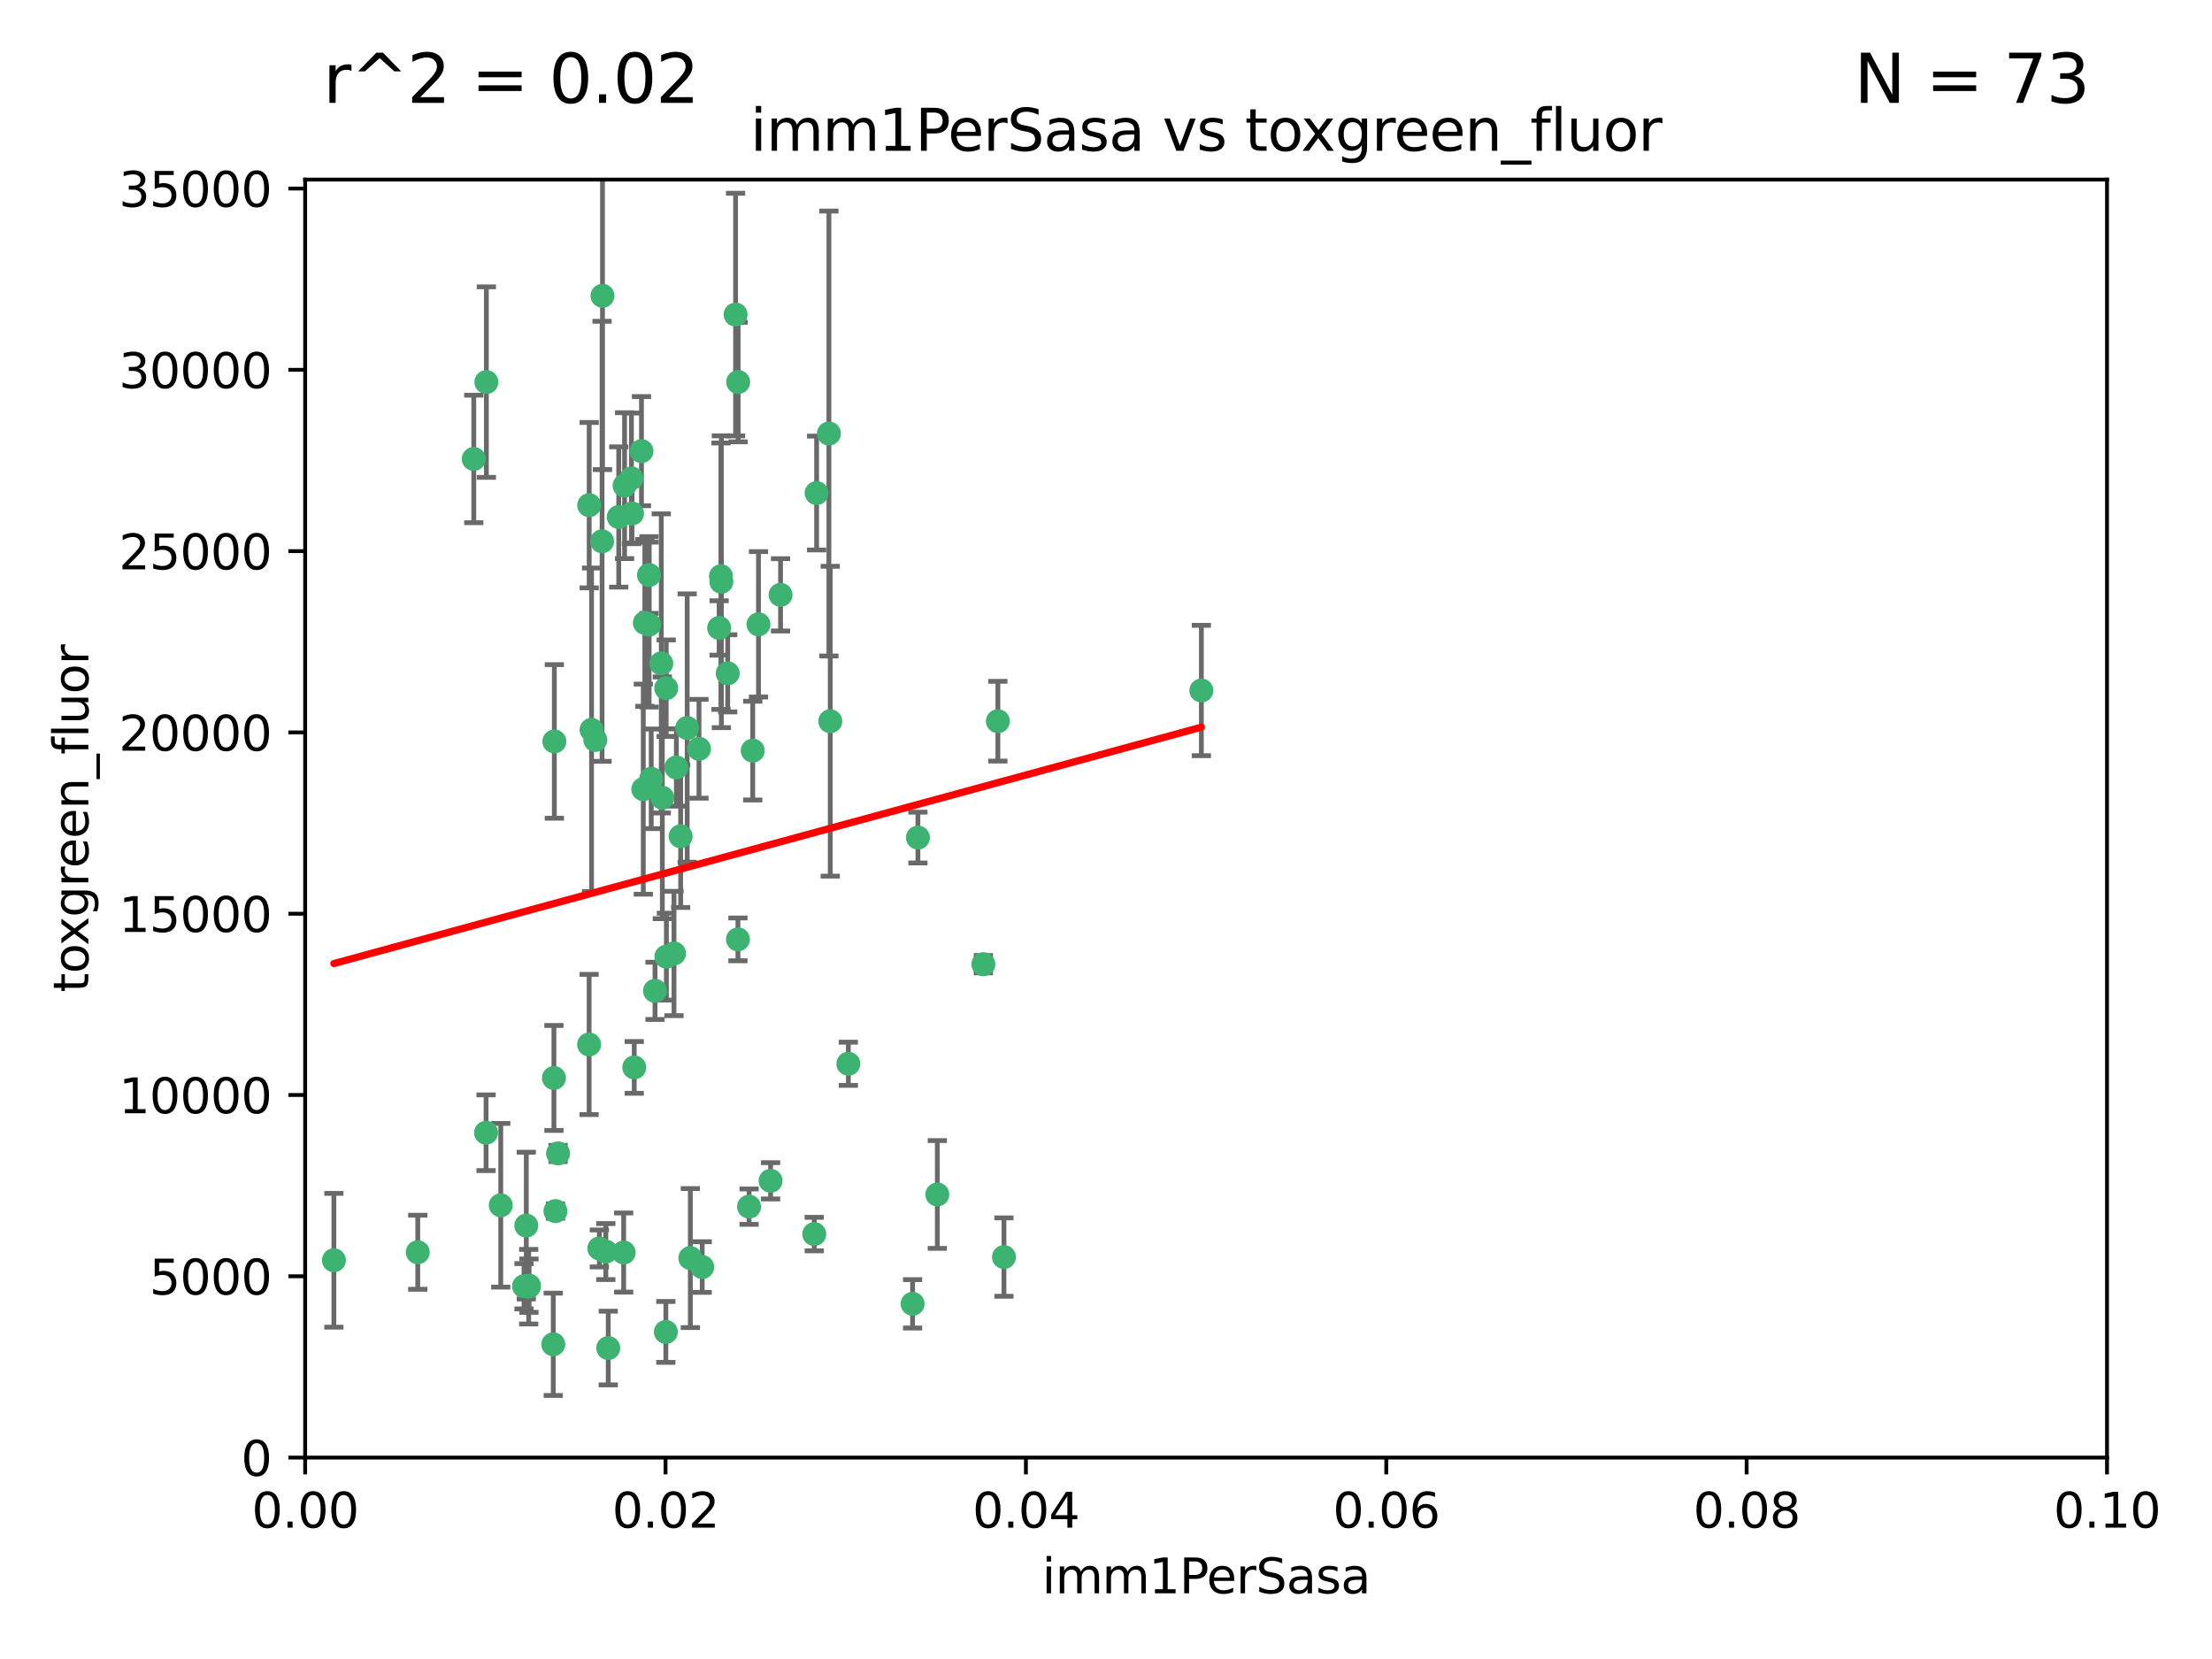<?xml version="1.0" encoding="utf-8" standalone="no"?>
<!DOCTYPE svg PUBLIC "-//W3C//DTD SVG 1.1//EN"
  "http://www.w3.org/Graphics/SVG/1.1/DTD/svg11.dtd">
<svg xmlns:xlink="http://www.w3.org/1999/xlink" width="460.8pt" height="345.6pt" viewBox="0 0 460.8 345.6" xmlns="http://www.w3.org/2000/svg" version="1.1">
 <defs>
  <style type="text/css">*{stroke-linejoin: round; stroke-linecap: butt}</style>
 </defs>
 <g id="figure_1">
  <g id="patch_1">
   <path d="M 0 345.6 
L 460.8 345.6 
L 460.8 0 
L 0 0 
z
" style="fill: #ffffff"/>
  </g>
  <g id="axes_1">
   <g id="patch_2">
    <path d="M 63.571 303.64 
L 438.93 303.64 
L 438.93 37.411 
L 63.571 37.411 
z
" style="fill: #ffffff"/>
   </g>
   <g id="PathCollection_1">
    <defs>
     <path id="m72602be938" d="M 0 1.118 
C 0.297 1.118 0.581 1 0.791 0.791 
C 1 0.581 1.118 0.297 1.118 0 
C 1.118 -0.297 1 -0.581 0.791 -0.791 
C 0.581 -1 0.297 -1.118 0 -1.118 
C -0.297 -1.118 -0.581 -1 -0.791 -0.791 
C -1 -0.581 -1.118 -0.297 -1.118 0 
C -1.118 0.297 -1 0.581 -0.791 0.791 
C -0.581 1 -0.297 1.118 0 1.118 
z
" style="stroke: #3cb371"/>
    </defs>
    <g clip-path="url(#p8ba4a89989)">
     <use xlink:href="#m72602be938" x="101.319" y="79.593" style="fill: #3cb371; stroke: #3cb371"/>
     <use xlink:href="#m72602be938" x="98.695" y="95.609" style="fill: #3cb371; stroke: #3cb371"/>
     <use xlink:href="#m72602be938" x="125.509" y="61.614" style="fill: #3cb371; stroke: #3cb371"/>
     <use xlink:href="#m72602be938" x="130.11" y="101.166" style="fill: #3cb371; stroke: #3cb371"/>
     <use xlink:href="#m72602be938" x="125.424" y="112.761" style="fill: #3cb371; stroke: #3cb371"/>
     <use xlink:href="#m72602be938" x="135.226" y="130.114" style="fill: #3cb371; stroke: #3cb371"/>
     <use xlink:href="#m72602be938" x="124.016" y="154.151" style="fill: #3cb371; stroke: #3cb371"/>
     <use xlink:href="#m72602be938" x="137.975" y="166.197" style="fill: #3cb371; stroke: #3cb371"/>
     <use xlink:href="#m72602be938" x="128.894" y="107.698" style="fill: #3cb371; stroke: #3cb371"/>
     <use xlink:href="#m72602be938" x="137.755" y="138.203" style="fill: #3cb371; stroke: #3cb371"/>
     <use xlink:href="#m72602be938" x="131.665" y="106.972" style="fill: #3cb371; stroke: #3cb371"/>
     <use xlink:href="#m72602be938" x="135.196" y="119.786" style="fill: #3cb371; stroke: #3cb371"/>
     <use xlink:href="#m72602be938" x="153.236" y="65.53" style="fill: #3cb371; stroke: #3cb371"/>
     <use xlink:href="#m72602be938" x="131.536" y="99.654" style="fill: #3cb371; stroke: #3cb371"/>
     <use xlink:href="#m72602be938" x="145.613" y="155.987" style="fill: #3cb371; stroke: #3cb371"/>
     <use xlink:href="#m72602be938" x="158.007" y="130.059" style="fill: #3cb371; stroke: #3cb371"/>
     <use xlink:href="#m72602be938" x="143.155" y="151.66" style="fill: #3cb371; stroke: #3cb371"/>
     <use xlink:href="#m72602be938" x="153.769" y="79.585" style="fill: #3cb371; stroke: #3cb371"/>
     <use xlink:href="#m72602be938" x="149.81" y="130.815" style="fill: #3cb371; stroke: #3cb371"/>
     <use xlink:href="#m72602be938" x="136.451" y="206.41" style="fill: #3cb371; stroke: #3cb371"/>
     <use xlink:href="#m72602be938" x="140.407" y="198.628" style="fill: #3cb371; stroke: #3cb371"/>
     <use xlink:href="#m72602be938" x="150.191" y="120.034" style="fill: #3cb371; stroke: #3cb371"/>
     <use xlink:href="#m72602be938" x="151.594" y="140.267" style="fill: #3cb371; stroke: #3cb371"/>
     <use xlink:href="#m72602be938" x="133.632" y="93.983" style="fill: #3cb371; stroke: #3cb371"/>
     <use xlink:href="#m72602be938" x="170.113" y="102.712" style="fill: #3cb371; stroke: #3cb371"/>
     <use xlink:href="#m72602be938" x="150.274" y="121.191" style="fill: #3cb371; stroke: #3cb371"/>
     <use xlink:href="#m72602be938" x="207.877" y="150.242" style="fill: #3cb371; stroke: #3cb371"/>
     <use xlink:href="#m72602be938" x="172.678" y="90.309" style="fill: #3cb371; stroke: #3cb371"/>
     <use xlink:href="#m72602be938" x="172.958" y="150.246" style="fill: #3cb371; stroke: #3cb371"/>
     <use xlink:href="#m72602be938" x="204.855" y="200.861" style="fill: #3cb371; stroke: #3cb371"/>
     <use xlink:href="#m72602be938" x="115.709" y="252.297" style="fill: #3cb371; stroke: #3cb371"/>
     <use xlink:href="#m72602be938" x="160.527" y="245.982" style="fill: #3cb371; stroke: #3cb371"/>
     <use xlink:href="#m72602be938" x="123.231" y="152.035" style="fill: #3cb371; stroke: #3cb371"/>
     <use xlink:href="#m72602be938" x="250.266" y="143.844" style="fill: #3cb371; stroke: #3cb371"/>
     <use xlink:href="#m72602be938" x="195.26" y="248.832" style="fill: #3cb371; stroke: #3cb371"/>
     <use xlink:href="#m72602be938" x="156.807" y="156.366" style="fill: #3cb371; stroke: #3cb371"/>
     <use xlink:href="#m72602be938" x="115.254" y="280.043" style="fill: #3cb371; stroke: #3cb371"/>
     <use xlink:href="#m72602be938" x="209.142" y="261.87" style="fill: #3cb371; stroke: #3cb371"/>
     <use xlink:href="#m72602be938" x="140.899" y="159.878" style="fill: #3cb371; stroke: #3cb371"/>
     <use xlink:href="#m72602be938" x="153.727" y="195.688" style="fill: #3cb371; stroke: #3cb371"/>
     <use xlink:href="#m72602be938" x="115.394" y="224.561" style="fill: #3cb371; stroke: #3cb371"/>
     <use xlink:href="#m72602be938" x="141.792" y="174.211" style="fill: #3cb371; stroke: #3cb371"/>
     <use xlink:href="#m72602be938" x="101.256" y="235.968" style="fill: #3cb371; stroke: #3cb371"/>
     <use xlink:href="#m72602be938" x="69.554" y="262.536" style="fill: #3cb371; stroke: #3cb371"/>
     <use xlink:href="#m72602be938" x="191.219" y="174.48" style="fill: #3cb371; stroke: #3cb371"/>
     <use xlink:href="#m72602be938" x="109.163" y="267.952" style="fill: #3cb371; stroke: #3cb371"/>
     <use xlink:href="#m72602be938" x="115.48" y="154.457" style="fill: #3cb371; stroke: #3cb371"/>
     <use xlink:href="#m72602be938" x="122.738" y="105.234" style="fill: #3cb371; stroke: #3cb371"/>
     <use xlink:href="#m72602be938" x="134.334" y="129.752" style="fill: #3cb371; stroke: #3cb371"/>
     <use xlink:href="#m72602be938" x="109.635" y="255.309" style="fill: #3cb371; stroke: #3cb371"/>
     <use xlink:href="#m72602be938" x="122.722" y="217.585" style="fill: #3cb371; stroke: #3cb371"/>
     <use xlink:href="#m72602be938" x="134.01" y="164.396" style="fill: #3cb371; stroke: #3cb371"/>
     <use xlink:href="#m72602be938" x="124.855" y="260.077" style="fill: #3cb371; stroke: #3cb371"/>
     <use xlink:href="#m72602be938" x="129.921" y="260.923" style="fill: #3cb371; stroke: #3cb371"/>
     <use xlink:href="#m72602be938" x="87.028" y="260.866" style="fill: #3cb371; stroke: #3cb371"/>
     <use xlink:href="#m72602be938" x="126.203" y="260.724" style="fill: #3cb371; stroke: #3cb371"/>
     <use xlink:href="#m72602be938" x="138.782" y="143.358" style="fill: #3cb371; stroke: #3cb371"/>
     <use xlink:href="#m72602be938" x="138.822" y="199.288" style="fill: #3cb371; stroke: #3cb371"/>
     <use xlink:href="#m72602be938" x="110.139" y="268.043" style="fill: #3cb371; stroke: #3cb371"/>
     <use xlink:href="#m72602be938" x="138.709" y="277.466" style="fill: #3cb371; stroke: #3cb371"/>
     <use xlink:href="#m72602be938" x="135.66" y="162.243" style="fill: #3cb371; stroke: #3cb371"/>
     <use xlink:href="#m72602be938" x="104.316" y="251.081" style="fill: #3cb371; stroke: #3cb371"/>
     <use xlink:href="#m72602be938" x="132.127" y="222.359" style="fill: #3cb371; stroke: #3cb371"/>
     <use xlink:href="#m72602be938" x="126.707" y="280.823" style="fill: #3cb371; stroke: #3cb371"/>
     <use xlink:href="#m72602be938" x="162.604" y="123.914" style="fill: #3cb371; stroke: #3cb371"/>
     <use xlink:href="#m72602be938" x="116.256" y="240.276" style="fill: #3cb371; stroke: #3cb371"/>
     <use xlink:href="#m72602be938" x="156.045" y="251.369" style="fill: #3cb371; stroke: #3cb371"/>
     <use xlink:href="#m72602be938" x="110.194" y="267.827" style="fill: #3cb371; stroke: #3cb371"/>
     <use xlink:href="#m72602be938" x="176.726" y="221.601" style="fill: #3cb371; stroke: #3cb371"/>
     <use xlink:href="#m72602be938" x="146.283" y="263.947" style="fill: #3cb371; stroke: #3cb371"/>
     <use xlink:href="#m72602be938" x="190.11" y="271.612" style="fill: #3cb371; stroke: #3cb371"/>
     <use xlink:href="#m72602be938" x="143.811" y="262.077" style="fill: #3cb371; stroke: #3cb371"/>
     <use xlink:href="#m72602be938" x="169.626" y="257.081" style="fill: #3cb371; stroke: #3cb371"/>
    </g>
   </g>
   <g id="matplotlib.axis_1">
    <g id="xtick_1">
     <g id="line2d_1">
      <defs>
       <path id="mda49a18891" d="M 0 0 
L 0 3.5 
" style="stroke: #000000; stroke-width: 0.8"/>
      </defs>
      <g>
       <use xlink:href="#mda49a18891" x="63.571" y="303.64" style="stroke: #000000; stroke-width: 0.8"/>
      </g>
     </g>
     <g id="text_1">
      <!-- 0.00 -->
      <g transform="translate(52.438 318.238)scale(0.1 -0.1)">
       <defs>
        <path id="DejaVuSans-30" d="M 2034 4250 
Q 1547 4250 1301 3770 
Q 1056 3291 1056 2328 
Q 1056 1369 1301 889 
Q 1547 409 2034 409 
Q 2525 409 2770 889 
Q 3016 1369 3016 2328 
Q 3016 3291 2770 3770 
Q 2525 4250 2034 4250 
z
M 2034 4750 
Q 2819 4750 3233 4129 
Q 3647 3509 3647 2328 
Q 3647 1150 3233 529 
Q 2819 -91 2034 -91 
Q 1250 -91 836 529 
Q 422 1150 422 2328 
Q 422 3509 836 4129 
Q 1250 4750 2034 4750 
z
" transform="scale(0.016)"/>
        <path id="DejaVuSans-2e" d="M 684 794 
L 1344 794 
L 1344 0 
L 684 0 
L 684 794 
z
" transform="scale(0.016)"/>
       </defs>
       <use xlink:href="#DejaVuSans-30"/>
       <use xlink:href="#DejaVuSans-2e" x="63.623"/>
       <use xlink:href="#DejaVuSans-30" x="95.41"/>
       <use xlink:href="#DejaVuSans-30" x="159.033"/>
      </g>
     </g>
    </g>
    <g id="xtick_2">
     <g id="line2d_2">
      <g>
       <use xlink:href="#mda49a18891" x="138.643" y="303.64" style="stroke: #000000; stroke-width: 0.8"/>
      </g>
     </g>
     <g id="text_2">
      <!-- 0.02 -->
      <g transform="translate(127.51 318.238)scale(0.1 -0.1)">
       <defs>
        <path id="DejaVuSans-32" d="M 1228 531 
L 3431 531 
L 3431 0 
L 469 0 
L 469 531 
Q 828 903 1448 1529 
Q 2069 2156 2228 2338 
Q 2531 2678 2651 2914 
Q 2772 3150 2772 3378 
Q 2772 3750 2511 3984 
Q 2250 4219 1831 4219 
Q 1534 4219 1204 4116 
Q 875 4013 500 3803 
L 500 4441 
Q 881 4594 1212 4672 
Q 1544 4750 1819 4750 
Q 2544 4750 2975 4387 
Q 3406 4025 3406 3419 
Q 3406 3131 3298 2873 
Q 3191 2616 2906 2266 
Q 2828 2175 2409 1742 
Q 1991 1309 1228 531 
z
" transform="scale(0.016)"/>
       </defs>
       <use xlink:href="#DejaVuSans-30"/>
       <use xlink:href="#DejaVuSans-2e" x="63.623"/>
       <use xlink:href="#DejaVuSans-30" x="95.41"/>
       <use xlink:href="#DejaVuSans-32" x="159.033"/>
      </g>
     </g>
    </g>
    <g id="xtick_3">
     <g id="line2d_3">
      <g>
       <use xlink:href="#mda49a18891" x="213.715" y="303.64" style="stroke: #000000; stroke-width: 0.8"/>
      </g>
     </g>
     <g id="text_3">
      <!-- 0.04 -->
      <g transform="translate(202.582 318.238)scale(0.1 -0.1)">
       <defs>
        <path id="DejaVuSans-34" d="M 2419 4116 
L 825 1625 
L 2419 1625 
L 2419 4116 
z
M 2253 4666 
L 3047 4666 
L 3047 1625 
L 3713 1625 
L 3713 1100 
L 3047 1100 
L 3047 0 
L 2419 0 
L 2419 1100 
L 313 1100 
L 313 1709 
L 2253 4666 
z
" transform="scale(0.016)"/>
       </defs>
       <use xlink:href="#DejaVuSans-30"/>
       <use xlink:href="#DejaVuSans-2e" x="63.623"/>
       <use xlink:href="#DejaVuSans-30" x="95.41"/>
       <use xlink:href="#DejaVuSans-34" x="159.033"/>
      </g>
     </g>
    </g>
    <g id="xtick_4">
     <g id="line2d_4">
      <g>
       <use xlink:href="#mda49a18891" x="288.786" y="303.64" style="stroke: #000000; stroke-width: 0.8"/>
      </g>
     </g>
     <g id="text_4">
      <!-- 0.06 -->
      <g transform="translate(277.654 318.238)scale(0.1 -0.1)">
       <defs>
        <path id="DejaVuSans-36" d="M 2113 2584 
Q 1688 2584 1439 2293 
Q 1191 2003 1191 1497 
Q 1191 994 1439 701 
Q 1688 409 2113 409 
Q 2538 409 2786 701 
Q 3034 994 3034 1497 
Q 3034 2003 2786 2293 
Q 2538 2584 2113 2584 
z
M 3366 4563 
L 3366 3988 
Q 3128 4100 2886 4159 
Q 2644 4219 2406 4219 
Q 1781 4219 1451 3797 
Q 1122 3375 1075 2522 
Q 1259 2794 1537 2939 
Q 1816 3084 2150 3084 
Q 2853 3084 3261 2657 
Q 3669 2231 3669 1497 
Q 3669 778 3244 343 
Q 2819 -91 2113 -91 
Q 1303 -91 875 529 
Q 447 1150 447 2328 
Q 447 3434 972 4092 
Q 1497 4750 2381 4750 
Q 2619 4750 2861 4703 
Q 3103 4656 3366 4563 
z
" transform="scale(0.016)"/>
       </defs>
       <use xlink:href="#DejaVuSans-30"/>
       <use xlink:href="#DejaVuSans-2e" x="63.623"/>
       <use xlink:href="#DejaVuSans-30" x="95.41"/>
       <use xlink:href="#DejaVuSans-36" x="159.033"/>
      </g>
     </g>
    </g>
    <g id="xtick_5">
     <g id="line2d_5">
      <g>
       <use xlink:href="#mda49a18891" x="363.858" y="303.64" style="stroke: #000000; stroke-width: 0.8"/>
      </g>
     </g>
     <g id="text_5">
      <!-- 0.08 -->
      <g transform="translate(352.725 318.238)scale(0.1 -0.1)">
       <defs>
        <path id="DejaVuSans-38" d="M 2034 2216 
Q 1584 2216 1326 1975 
Q 1069 1734 1069 1313 
Q 1069 891 1326 650 
Q 1584 409 2034 409 
Q 2484 409 2743 651 
Q 3003 894 3003 1313 
Q 3003 1734 2745 1975 
Q 2488 2216 2034 2216 
z
M 1403 2484 
Q 997 2584 770 2862 
Q 544 3141 544 3541 
Q 544 4100 942 4425 
Q 1341 4750 2034 4750 
Q 2731 4750 3128 4425 
Q 3525 4100 3525 3541 
Q 3525 3141 3298 2862 
Q 3072 2584 2669 2484 
Q 3125 2378 3379 2068 
Q 3634 1759 3634 1313 
Q 3634 634 3220 271 
Q 2806 -91 2034 -91 
Q 1263 -91 848 271 
Q 434 634 434 1313 
Q 434 1759 690 2068 
Q 947 2378 1403 2484 
z
M 1172 3481 
Q 1172 3119 1398 2916 
Q 1625 2713 2034 2713 
Q 2441 2713 2670 2916 
Q 2900 3119 2900 3481 
Q 2900 3844 2670 4047 
Q 2441 4250 2034 4250 
Q 1625 4250 1398 4047 
Q 1172 3844 1172 3481 
z
" transform="scale(0.016)"/>
       </defs>
       <use xlink:href="#DejaVuSans-30"/>
       <use xlink:href="#DejaVuSans-2e" x="63.623"/>
       <use xlink:href="#DejaVuSans-30" x="95.41"/>
       <use xlink:href="#DejaVuSans-38" x="159.033"/>
      </g>
     </g>
    </g>
    <g id="xtick_6">
     <g id="line2d_6">
      <g>
       <use xlink:href="#mda49a18891" x="438.93" y="303.64" style="stroke: #000000; stroke-width: 0.8"/>
      </g>
     </g>
     <g id="text_6">
      <!-- 0.10 -->
      <g transform="translate(427.797 318.238)scale(0.1 -0.1)">
       <defs>
        <path id="DejaVuSans-31" d="M 794 531 
L 1825 531 
L 1825 4091 
L 703 3866 
L 703 4441 
L 1819 4666 
L 2450 4666 
L 2450 531 
L 3481 531 
L 3481 0 
L 794 0 
L 794 531 
z
" transform="scale(0.016)"/>
       </defs>
       <use xlink:href="#DejaVuSans-30"/>
       <use xlink:href="#DejaVuSans-2e" x="63.623"/>
       <use xlink:href="#DejaVuSans-31" x="95.41"/>
       <use xlink:href="#DejaVuSans-30" x="159.033"/>
      </g>
     </g>
    </g>
    <g id="text_7">
     <!-- imm1PerSasa -->
     <g transform="translate(217.067 331.917)scale(0.1 -0.1)">
      <defs>
       <path id="DejaVuSans-69" d="M 603 3500 
L 1178 3500 
L 1178 0 
L 603 0 
L 603 3500 
z
M 603 4863 
L 1178 4863 
L 1178 4134 
L 603 4134 
L 603 4863 
z
" transform="scale(0.016)"/>
       <path id="DejaVuSans-6d" d="M 3328 2828 
Q 3544 3216 3844 3400 
Q 4144 3584 4550 3584 
Q 5097 3584 5394 3201 
Q 5691 2819 5691 2113 
L 5691 0 
L 5113 0 
L 5113 2094 
Q 5113 2597 4934 2840 
Q 4756 3084 4391 3084 
Q 3944 3084 3684 2787 
Q 3425 2491 3425 1978 
L 3425 0 
L 2847 0 
L 2847 2094 
Q 2847 2600 2669 2842 
Q 2491 3084 2119 3084 
Q 1678 3084 1418 2786 
Q 1159 2488 1159 1978 
L 1159 0 
L 581 0 
L 581 3500 
L 1159 3500 
L 1159 2956 
Q 1356 3278 1631 3431 
Q 1906 3584 2284 3584 
Q 2666 3584 2933 3390 
Q 3200 3197 3328 2828 
z
" transform="scale(0.016)"/>
       <path id="DejaVuSans-50" d="M 1259 4147 
L 1259 2394 
L 2053 2394 
Q 2494 2394 2734 2622 
Q 2975 2850 2975 3272 
Q 2975 3691 2734 3919 
Q 2494 4147 2053 4147 
L 1259 4147 
z
M 628 4666 
L 2053 4666 
Q 2838 4666 3239 4311 
Q 3641 3956 3641 3272 
Q 3641 2581 3239 2228 
Q 2838 1875 2053 1875 
L 1259 1875 
L 1259 0 
L 628 0 
L 628 4666 
z
" transform="scale(0.016)"/>
       <path id="DejaVuSans-65" d="M 3597 1894 
L 3597 1613 
L 953 1613 
Q 991 1019 1311 708 
Q 1631 397 2203 397 
Q 2534 397 2845 478 
Q 3156 559 3463 722 
L 3463 178 
Q 3153 47 2828 -22 
Q 2503 -91 2169 -91 
Q 1331 -91 842 396 
Q 353 884 353 1716 
Q 353 2575 817 3079 
Q 1281 3584 2069 3584 
Q 2775 3584 3186 3129 
Q 3597 2675 3597 1894 
z
M 3022 2063 
Q 3016 2534 2758 2815 
Q 2500 3097 2075 3097 
Q 1594 3097 1305 2825 
Q 1016 2553 972 2059 
L 3022 2063 
z
" transform="scale(0.016)"/>
       <path id="DejaVuSans-72" d="M 2631 2963 
Q 2534 3019 2420 3045 
Q 2306 3072 2169 3072 
Q 1681 3072 1420 2755 
Q 1159 2438 1159 1844 
L 1159 0 
L 581 0 
L 581 3500 
L 1159 3500 
L 1159 2956 
Q 1341 3275 1631 3429 
Q 1922 3584 2338 3584 
Q 2397 3584 2469 3576 
Q 2541 3569 2628 3553 
L 2631 2963 
z
" transform="scale(0.016)"/>
       <path id="DejaVuSans-53" d="M 3425 4513 
L 3425 3897 
Q 3066 4069 2747 4153 
Q 2428 4238 2131 4238 
Q 1616 4238 1336 4038 
Q 1056 3838 1056 3469 
Q 1056 3159 1242 3001 
Q 1428 2844 1947 2747 
L 2328 2669 
Q 3034 2534 3370 2195 
Q 3706 1856 3706 1288 
Q 3706 609 3251 259 
Q 2797 -91 1919 -91 
Q 1588 -91 1214 -16 
Q 841 59 441 206 
L 441 856 
Q 825 641 1194 531 
Q 1563 422 1919 422 
Q 2459 422 2753 634 
Q 3047 847 3047 1241 
Q 3047 1584 2836 1778 
Q 2625 1972 2144 2069 
L 1759 2144 
Q 1053 2284 737 2584 
Q 422 2884 422 3419 
Q 422 4038 858 4394 
Q 1294 4750 2059 4750 
Q 2388 4750 2728 4690 
Q 3069 4631 3425 4513 
z
" transform="scale(0.016)"/>
       <path id="DejaVuSans-61" d="M 2194 1759 
Q 1497 1759 1228 1600 
Q 959 1441 959 1056 
Q 959 750 1161 570 
Q 1363 391 1709 391 
Q 2188 391 2477 730 
Q 2766 1069 2766 1631 
L 2766 1759 
L 2194 1759 
z
M 3341 1997 
L 3341 0 
L 2766 0 
L 2766 531 
Q 2569 213 2275 61 
Q 1981 -91 1556 -91 
Q 1019 -91 701 211 
Q 384 513 384 1019 
Q 384 1609 779 1909 
Q 1175 2209 1959 2209 
L 2766 2209 
L 2766 2266 
Q 2766 2663 2505 2880 
Q 2244 3097 1772 3097 
Q 1472 3097 1187 3025 
Q 903 2953 641 2809 
L 641 3341 
Q 956 3463 1253 3523 
Q 1550 3584 1831 3584 
Q 2591 3584 2966 3190 
Q 3341 2797 3341 1997 
z
" transform="scale(0.016)"/>
       <path id="DejaVuSans-73" d="M 2834 3397 
L 2834 2853 
Q 2591 2978 2328 3040 
Q 2066 3103 1784 3103 
Q 1356 3103 1142 2972 
Q 928 2841 928 2578 
Q 928 2378 1081 2264 
Q 1234 2150 1697 2047 
L 1894 2003 
Q 2506 1872 2764 1633 
Q 3022 1394 3022 966 
Q 3022 478 2636 193 
Q 2250 -91 1575 -91 
Q 1294 -91 989 -36 
Q 684 19 347 128 
L 347 722 
Q 666 556 975 473 
Q 1284 391 1588 391 
Q 1994 391 2212 530 
Q 2431 669 2431 922 
Q 2431 1156 2273 1281 
Q 2116 1406 1581 1522 
L 1381 1569 
Q 847 1681 609 1914 
Q 372 2147 372 2553 
Q 372 3047 722 3315 
Q 1072 3584 1716 3584 
Q 2034 3584 2315 3537 
Q 2597 3491 2834 3397 
z
" transform="scale(0.016)"/>
      </defs>
      <use xlink:href="#DejaVuSans-69"/>
      <use xlink:href="#DejaVuSans-6d" x="27.783"/>
      <use xlink:href="#DejaVuSans-6d" x="125.195"/>
      <use xlink:href="#DejaVuSans-31" x="222.607"/>
      <use xlink:href="#DejaVuSans-50" x="286.23"/>
      <use xlink:href="#DejaVuSans-65" x="342.908"/>
      <use xlink:href="#DejaVuSans-72" x="404.432"/>
      <use xlink:href="#DejaVuSans-53" x="445.545"/>
      <use xlink:href="#DejaVuSans-61" x="509.021"/>
      <use xlink:href="#DejaVuSans-73" x="570.301"/>
      <use xlink:href="#DejaVuSans-61" x="622.4"/>
     </g>
    </g>
   </g>
   <g id="matplotlib.axis_2">
    <g id="ytick_1">
     <g id="line2d_7">
      <defs>
       <path id="m8abcaadefb" d="M 0 0 
L -3.5 0 
" style="stroke: #000000; stroke-width: 0.8"/>
      </defs>
      <g>
       <use xlink:href="#m8abcaadefb" x="63.571" y="303.64" style="stroke: #000000; stroke-width: 0.8"/>
      </g>
     </g>
     <g id="text_8">
      <!-- 0 -->
      <g transform="translate(50.209 307.439)scale(0.1 -0.1)">
       <use xlink:href="#DejaVuSans-30"/>
      </g>
     </g>
    </g>
    <g id="ytick_2">
     <g id="line2d_8">
      <g>
       <use xlink:href="#m8abcaadefb" x="63.571" y="265.874" style="stroke: #000000; stroke-width: 0.8"/>
      </g>
     </g>
     <g id="text_9">
      <!-- 5000 -->
      <g transform="translate(31.121 269.673)scale(0.1 -0.1)">
       <defs>
        <path id="DejaVuSans-35" d="M 691 4666 
L 3169 4666 
L 3169 4134 
L 1269 4134 
L 1269 2991 
Q 1406 3038 1543 3061 
Q 1681 3084 1819 3084 
Q 2600 3084 3056 2656 
Q 3513 2228 3513 1497 
Q 3513 744 3044 326 
Q 2575 -91 1722 -91 
Q 1428 -91 1123 -41 
Q 819 9 494 109 
L 494 744 
Q 775 591 1075 516 
Q 1375 441 1709 441 
Q 2250 441 2565 725 
Q 2881 1009 2881 1497 
Q 2881 1984 2565 2268 
Q 2250 2553 1709 2553 
Q 1456 2553 1204 2497 
Q 953 2441 691 2322 
L 691 4666 
z
" transform="scale(0.016)"/>
       </defs>
       <use xlink:href="#DejaVuSans-35"/>
       <use xlink:href="#DejaVuSans-30" x="63.623"/>
       <use xlink:href="#DejaVuSans-30" x="127.246"/>
       <use xlink:href="#DejaVuSans-30" x="190.869"/>
      </g>
     </g>
    </g>
    <g id="ytick_3">
     <g id="line2d_9">
      <g>
       <use xlink:href="#m8abcaadefb" x="63.571" y="228.108" style="stroke: #000000; stroke-width: 0.8"/>
      </g>
     </g>
     <g id="text_10">
      <!-- 10000 -->
      <g transform="translate(24.759 231.907)scale(0.1 -0.1)">
       <use xlink:href="#DejaVuSans-31"/>
       <use xlink:href="#DejaVuSans-30" x="63.623"/>
       <use xlink:href="#DejaVuSans-30" x="127.246"/>
       <use xlink:href="#DejaVuSans-30" x="190.869"/>
       <use xlink:href="#DejaVuSans-30" x="254.492"/>
      </g>
     </g>
    </g>
    <g id="ytick_4">
     <g id="line2d_10">
      <g>
       <use xlink:href="#m8abcaadefb" x="63.571" y="190.342" style="stroke: #000000; stroke-width: 0.8"/>
      </g>
     </g>
     <g id="text_11">
      <!-- 15000 -->
      <g transform="translate(24.759 194.141)scale(0.1 -0.1)">
       <use xlink:href="#DejaVuSans-31"/>
       <use xlink:href="#DejaVuSans-35" x="63.623"/>
       <use xlink:href="#DejaVuSans-30" x="127.246"/>
       <use xlink:href="#DejaVuSans-30" x="190.869"/>
       <use xlink:href="#DejaVuSans-30" x="254.492"/>
      </g>
     </g>
    </g>
    <g id="ytick_5">
     <g id="line2d_11">
      <g>
       <use xlink:href="#m8abcaadefb" x="63.571" y="152.576" style="stroke: #000000; stroke-width: 0.8"/>
      </g>
     </g>
     <g id="text_12">
      <!-- 20000 -->
      <g transform="translate(24.759 156.375)scale(0.1 -0.1)">
       <use xlink:href="#DejaVuSans-32"/>
       <use xlink:href="#DejaVuSans-30" x="63.623"/>
       <use xlink:href="#DejaVuSans-30" x="127.246"/>
       <use xlink:href="#DejaVuSans-30" x="190.869"/>
       <use xlink:href="#DejaVuSans-30" x="254.492"/>
      </g>
     </g>
    </g>
    <g id="ytick_6">
     <g id="line2d_12">
      <g>
       <use xlink:href="#m8abcaadefb" x="63.571" y="114.81" style="stroke: #000000; stroke-width: 0.8"/>
      </g>
     </g>
     <g id="text_13">
      <!-- 25000 -->
      <g transform="translate(24.759 118.609)scale(0.1 -0.1)">
       <use xlink:href="#DejaVuSans-32"/>
       <use xlink:href="#DejaVuSans-35" x="63.623"/>
       <use xlink:href="#DejaVuSans-30" x="127.246"/>
       <use xlink:href="#DejaVuSans-30" x="190.869"/>
       <use xlink:href="#DejaVuSans-30" x="254.492"/>
      </g>
     </g>
    </g>
    <g id="ytick_7">
     <g id="line2d_13">
      <g>
       <use xlink:href="#m8abcaadefb" x="63.571" y="77.044" style="stroke: #000000; stroke-width: 0.8"/>
      </g>
     </g>
     <g id="text_14">
      <!-- 30000 -->
      <g transform="translate(24.759 80.844)scale(0.1 -0.1)">
       <defs>
        <path id="DejaVuSans-33" d="M 2597 2516 
Q 3050 2419 3304 2112 
Q 3559 1806 3559 1356 
Q 3559 666 3084 287 
Q 2609 -91 1734 -91 
Q 1441 -91 1130 -33 
Q 819 25 488 141 
L 488 750 
Q 750 597 1062 519 
Q 1375 441 1716 441 
Q 2309 441 2620 675 
Q 2931 909 2931 1356 
Q 2931 1769 2642 2001 
Q 2353 2234 1838 2234 
L 1294 2234 
L 1294 2753 
L 1863 2753 
Q 2328 2753 2575 2939 
Q 2822 3125 2822 3475 
Q 2822 3834 2567 4026 
Q 2313 4219 1838 4219 
Q 1578 4219 1281 4162 
Q 984 4106 628 3988 
L 628 4550 
Q 988 4650 1302 4700 
Q 1616 4750 1894 4750 
Q 2613 4750 3031 4423 
Q 3450 4097 3450 3541 
Q 3450 3153 3228 2886 
Q 3006 2619 2597 2516 
z
" transform="scale(0.016)"/>
       </defs>
       <use xlink:href="#DejaVuSans-33"/>
       <use xlink:href="#DejaVuSans-30" x="63.623"/>
       <use xlink:href="#DejaVuSans-30" x="127.246"/>
       <use xlink:href="#DejaVuSans-30" x="190.869"/>
       <use xlink:href="#DejaVuSans-30" x="254.492"/>
      </g>
     </g>
    </g>
    <g id="ytick_8">
     <g id="line2d_14">
      <g>
       <use xlink:href="#m8abcaadefb" x="63.571" y="39.278" style="stroke: #000000; stroke-width: 0.8"/>
      </g>
     </g>
     <g id="text_15">
      <!-- 35000 -->
      <g transform="translate(24.759 43.078)scale(0.1 -0.1)">
       <use xlink:href="#DejaVuSans-33"/>
       <use xlink:href="#DejaVuSans-35" x="63.623"/>
       <use xlink:href="#DejaVuSans-30" x="127.246"/>
       <use xlink:href="#DejaVuSans-30" x="190.869"/>
       <use xlink:href="#DejaVuSans-30" x="254.492"/>
      </g>
     </g>
    </g>
    <g id="text_16">
     <!-- toxgreen_fluor -->
     <g transform="translate(18.401 206.72)rotate(-90)scale(0.1 -0.1)">
      <defs>
       <path id="DejaVuSans-74" d="M 1172 4494 
L 1172 3500 
L 2356 3500 
L 2356 3053 
L 1172 3053 
L 1172 1153 
Q 1172 725 1289 603 
Q 1406 481 1766 481 
L 2356 481 
L 2356 0 
L 1766 0 
Q 1100 0 847 248 
Q 594 497 594 1153 
L 594 3053 
L 172 3053 
L 172 3500 
L 594 3500 
L 594 4494 
L 1172 4494 
z
" transform="scale(0.016)"/>
       <path id="DejaVuSans-6f" d="M 1959 3097 
Q 1497 3097 1228 2736 
Q 959 2375 959 1747 
Q 959 1119 1226 758 
Q 1494 397 1959 397 
Q 2419 397 2687 759 
Q 2956 1122 2956 1747 
Q 2956 2369 2687 2733 
Q 2419 3097 1959 3097 
z
M 1959 3584 
Q 2709 3584 3137 3096 
Q 3566 2609 3566 1747 
Q 3566 888 3137 398 
Q 2709 -91 1959 -91 
Q 1206 -91 779 398 
Q 353 888 353 1747 
Q 353 2609 779 3096 
Q 1206 3584 1959 3584 
z
" transform="scale(0.016)"/>
       <path id="DejaVuSans-78" d="M 3513 3500 
L 2247 1797 
L 3578 0 
L 2900 0 
L 1881 1375 
L 863 0 
L 184 0 
L 1544 1831 
L 300 3500 
L 978 3500 
L 1906 2253 
L 2834 3500 
L 3513 3500 
z
" transform="scale(0.016)"/>
       <path id="DejaVuSans-67" d="M 2906 1791 
Q 2906 2416 2648 2759 
Q 2391 3103 1925 3103 
Q 1463 3103 1205 2759 
Q 947 2416 947 1791 
Q 947 1169 1205 825 
Q 1463 481 1925 481 
Q 2391 481 2648 825 
Q 2906 1169 2906 1791 
z
M 3481 434 
Q 3481 -459 3084 -895 
Q 2688 -1331 1869 -1331 
Q 1566 -1331 1297 -1286 
Q 1028 -1241 775 -1147 
L 775 -588 
Q 1028 -725 1275 -790 
Q 1522 -856 1778 -856 
Q 2344 -856 2625 -561 
Q 2906 -266 2906 331 
L 2906 616 
Q 2728 306 2450 153 
Q 2172 0 1784 0 
Q 1141 0 747 490 
Q 353 981 353 1791 
Q 353 2603 747 3093 
Q 1141 3584 1784 3584 
Q 2172 3584 2450 3431 
Q 2728 3278 2906 2969 
L 2906 3500 
L 3481 3500 
L 3481 434 
z
" transform="scale(0.016)"/>
       <path id="DejaVuSans-6e" d="M 3513 2113 
L 3513 0 
L 2938 0 
L 2938 2094 
Q 2938 2591 2744 2837 
Q 2550 3084 2163 3084 
Q 1697 3084 1428 2787 
Q 1159 2491 1159 1978 
L 1159 0 
L 581 0 
L 581 3500 
L 1159 3500 
L 1159 2956 
Q 1366 3272 1645 3428 
Q 1925 3584 2291 3584 
Q 2894 3584 3203 3211 
Q 3513 2838 3513 2113 
z
" transform="scale(0.016)"/>
       <path id="DejaVuSans-5f" d="M 3263 -1063 
L 3263 -1509 
L -63 -1509 
L -63 -1063 
L 3263 -1063 
z
" transform="scale(0.016)"/>
       <path id="DejaVuSans-66" d="M 2375 4863 
L 2375 4384 
L 1825 4384 
Q 1516 4384 1395 4259 
Q 1275 4134 1275 3809 
L 1275 3500 
L 2222 3500 
L 2222 3053 
L 1275 3053 
L 1275 0 
L 697 0 
L 697 3053 
L 147 3053 
L 147 3500 
L 697 3500 
L 697 3744 
Q 697 4328 969 4595 
Q 1241 4863 1831 4863 
L 2375 4863 
z
" transform="scale(0.016)"/>
       <path id="DejaVuSans-6c" d="M 603 4863 
L 1178 4863 
L 1178 0 
L 603 0 
L 603 4863 
z
" transform="scale(0.016)"/>
       <path id="DejaVuSans-75" d="M 544 1381 
L 544 3500 
L 1119 3500 
L 1119 1403 
Q 1119 906 1312 657 
Q 1506 409 1894 409 
Q 2359 409 2629 706 
Q 2900 1003 2900 1516 
L 2900 3500 
L 3475 3500 
L 3475 0 
L 2900 0 
L 2900 538 
Q 2691 219 2414 64 
Q 2138 -91 1772 -91 
Q 1169 -91 856 284 
Q 544 659 544 1381 
z
M 1991 3584 
L 1991 3584 
z
" transform="scale(0.016)"/>
      </defs>
      <use xlink:href="#DejaVuSans-74"/>
      <use xlink:href="#DejaVuSans-6f" x="39.209"/>
      <use xlink:href="#DejaVuSans-78" x="97.266"/>
      <use xlink:href="#DejaVuSans-67" x="156.445"/>
      <use xlink:href="#DejaVuSans-72" x="219.922"/>
      <use xlink:href="#DejaVuSans-65" x="258.785"/>
      <use xlink:href="#DejaVuSans-65" x="320.309"/>
      <use xlink:href="#DejaVuSans-6e" x="381.832"/>
      <use xlink:href="#DejaVuSans-5f" x="445.211"/>
      <use xlink:href="#DejaVuSans-66" x="495.211"/>
      <use xlink:href="#DejaVuSans-6c" x="530.416"/>
      <use xlink:href="#DejaVuSans-75" x="558.199"/>
      <use xlink:href="#DejaVuSans-6f" x="621.578"/>
      <use xlink:href="#DejaVuSans-72" x="682.76"/>
     </g>
    </g>
   </g>
   <g id="LineCollection_1">
    <path d="M 101.319 99.437 
L 101.319 59.75 
" clip-path="url(#p8ba4a89989)" style="fill: none; stroke: #696969"/>
    <path d="M 98.695 108.893 
L 98.695 82.325 
" clip-path="url(#p8ba4a89989)" style="fill: none; stroke: #696969"/>
    <path d="M 125.509 97.825 
L 125.509 25.402 
" clip-path="url(#p8ba4a89989)" style="fill: none; stroke: #696969"/>
    <path d="M 130.11 116.358 
L 130.11 85.973 
" clip-path="url(#p8ba4a89989)" style="fill: none; stroke: #696969"/>
    <path d="M 125.424 158.597 
L 125.424 66.926 
" clip-path="url(#p8ba4a89989)" style="fill: none; stroke: #696969"/>
    <path d="M 135.226 147.286 
L 135.226 112.943 
" clip-path="url(#p8ba4a89989)" style="fill: none; stroke: #696969"/>
    <path d="M 124.016 154.667 
L 124.016 153.636 
" clip-path="url(#p8ba4a89989)" style="fill: none; stroke: #696969"/>
    <path d="M 137.975 191.376 
L 137.975 141.018 
" clip-path="url(#p8ba4a89989)" style="fill: none; stroke: #696969"/>
    <path d="M 128.894 122.311 
L 128.894 93.086 
" clip-path="url(#p8ba4a89989)" style="fill: none; stroke: #696969"/>
    <path d="M 137.755 169.362 
L 137.755 107.043 
" clip-path="url(#p8ba4a89989)" style="fill: none; stroke: #696969"/>
    <path d="M 131.665 113.147 
L 131.665 100.797 
" clip-path="url(#p8ba4a89989)" style="fill: none; stroke: #696969"/>
    <path d="M 135.196 127.782 
L 135.196 111.79 
" clip-path="url(#p8ba4a89989)" style="fill: none; stroke: #696969"/>
    <path d="M 153.236 90.806 
L 153.236 40.254 
" clip-path="url(#p8ba4a89989)" style="fill: none; stroke: #696969"/>
    <path d="M 131.536 113.257 
L 131.536 86.051 
" clip-path="url(#p8ba4a89989)" style="fill: none; stroke: #696969"/>
    <path d="M 145.613 166.279 
L 145.613 145.696 
" clip-path="url(#p8ba4a89989)" style="fill: none; stroke: #696969"/>
    <path d="M 158.007 145.209 
L 158.007 114.909 
" clip-path="url(#p8ba4a89989)" style="fill: none; stroke: #696969"/>
    <path d="M 143.155 179.609 
L 143.155 123.711 
" clip-path="url(#p8ba4a89989)" style="fill: none; stroke: #696969"/>
    <path d="M 153.769 92.04 
L 153.769 67.13 
" clip-path="url(#p8ba4a89989)" style="fill: none; stroke: #696969"/>
    <path d="M 149.81 136.483 
L 149.81 125.148 
" clip-path="url(#p8ba4a89989)" style="fill: none; stroke: #696969"/>
    <path d="M 136.451 212.375 
L 136.451 200.445 
" clip-path="url(#p8ba4a89989)" style="fill: none; stroke: #696969"/>
    <path d="M 140.407 211.582 
L 140.407 185.674 
" clip-path="url(#p8ba4a89989)" style="fill: none; stroke: #696969"/>
    <path d="M 150.191 147.781 
L 150.191 92.287 
" clip-path="url(#p8ba4a89989)" style="fill: none; stroke: #696969"/>
    <path d="M 151.594 148.304 
L 151.594 132.23 
" clip-path="url(#p8ba4a89989)" style="fill: none; stroke: #696969"/>
    <path d="M 133.632 105.352 
L 133.632 82.613 
" clip-path="url(#p8ba4a89989)" style="fill: none; stroke: #696969"/>
    <path d="M 170.113 114.57 
L 170.113 90.854 
" clip-path="url(#p8ba4a89989)" style="fill: none; stroke: #696969"/>
    <path d="M 150.274 151.584 
L 150.274 90.798 
" clip-path="url(#p8ba4a89989)" style="fill: none; stroke: #696969"/>
    <path d="M 207.877 158.549 
L 207.877 141.935 
" clip-path="url(#p8ba4a89989)" style="fill: none; stroke: #696969"/>
    <path d="M 172.678 136.653 
L 172.678 43.965 
" clip-path="url(#p8ba4a89989)" style="fill: none; stroke: #696969"/>
    <path d="M 172.958 182.519 
L 172.958 117.972 
" clip-path="url(#p8ba4a89989)" style="fill: none; stroke: #696969"/>
    <path d="M 204.855 202.673 
L 204.855 199.049 
" clip-path="url(#p8ba4a89989)" style="fill: none; stroke: #696969"/>
    <path d="M 115.709 253.786 
L 115.709 250.808 
" clip-path="url(#p8ba4a89989)" style="fill: none; stroke: #696969"/>
    <path d="M 160.527 249.765 
L 160.527 242.2 
" clip-path="url(#p8ba4a89989)" style="fill: none; stroke: #696969"/>
    <path d="M 123.231 185.743 
L 123.231 118.327 
" clip-path="url(#p8ba4a89989)" style="fill: none; stroke: #696969"/>
    <path d="M 250.266 157.423 
L 250.266 130.265 
" clip-path="url(#p8ba4a89989)" style="fill: none; stroke: #696969"/>
    <path d="M 195.26 260.057 
L 195.26 237.607 
" clip-path="url(#p8ba4a89989)" style="fill: none; stroke: #696969"/>
    <path d="M 156.807 166.65 
L 156.807 146.083 
" clip-path="url(#p8ba4a89989)" style="fill: none; stroke: #696969"/>
    <path d="M 115.254 290.703 
L 115.254 269.384 
" clip-path="url(#p8ba4a89989)" style="fill: none; stroke: #696969"/>
    <path d="M 209.142 270.036 
L 209.142 253.703 
" clip-path="url(#p8ba4a89989)" style="fill: none; stroke: #696969"/>
    <path d="M 140.899 167.926 
L 140.899 151.829 
" clip-path="url(#p8ba4a89989)" style="fill: none; stroke: #696969"/>
    <path d="M 153.727 200.147 
L 153.727 191.229 
" clip-path="url(#p8ba4a89989)" style="fill: none; stroke: #696969"/>
    <path d="M 115.394 235.496 
L 115.394 213.627 
" clip-path="url(#p8ba4a89989)" style="fill: none; stroke: #696969"/>
    <path d="M 141.792 189.044 
L 141.792 159.377 
" clip-path="url(#p8ba4a89989)" style="fill: none; stroke: #696969"/>
    <path d="M 101.256 243.855 
L 101.256 228.081 
" clip-path="url(#p8ba4a89989)" style="fill: none; stroke: #696969"/>
    <path d="M 69.554 276.471 
L 69.554 248.602 
" clip-path="url(#p8ba4a89989)" style="fill: none; stroke: #696969"/>
    <path d="M 191.219 179.771 
L 191.219 169.189 
" clip-path="url(#p8ba4a89989)" style="fill: none; stroke: #696969"/>
    <path d="M 109.163 272.671 
L 109.163 263.233 
" clip-path="url(#p8ba4a89989)" style="fill: none; stroke: #696969"/>
    <path d="M 115.48 170.456 
L 115.48 138.458 
" clip-path="url(#p8ba4a89989)" style="fill: none; stroke: #696969"/>
    <path d="M 122.738 122.461 
L 122.738 88.007 
" clip-path="url(#p8ba4a89989)" style="fill: none; stroke: #696969"/>
    <path d="M 134.334 147.136 
L 134.334 112.367 
" clip-path="url(#p8ba4a89989)" style="fill: none; stroke: #696969"/>
    <path d="M 109.635 270.594 
L 109.635 240.024 
" clip-path="url(#p8ba4a89989)" style="fill: none; stroke: #696969"/>
    <path d="M 122.722 232.191 
L 122.722 202.98 
" clip-path="url(#p8ba4a89989)" style="fill: none; stroke: #696969"/>
    <path d="M 134.01 186.281 
L 134.01 142.51 
" clip-path="url(#p8ba4a89989)" style="fill: none; stroke: #696969"/>
    <path d="M 124.855 263.931 
L 124.855 256.222 
" clip-path="url(#p8ba4a89989)" style="fill: none; stroke: #696969"/>
    <path d="M 129.921 269.164 
L 129.921 252.682 
" clip-path="url(#p8ba4a89989)" style="fill: none; stroke: #696969"/>
    <path d="M 87.028 268.577 
L 87.028 253.155 
" clip-path="url(#p8ba4a89989)" style="fill: none; stroke: #696969"/>
    <path d="M 126.203 266.558 
L 126.203 254.891 
" clip-path="url(#p8ba4a89989)" style="fill: none; stroke: #696969"/>
    <path d="M 138.782 153.409 
L 138.782 133.308 
" clip-path="url(#p8ba4a89989)" style="fill: none; stroke: #696969"/>
    <path d="M 138.822 208.339 
L 138.822 190.236 
" clip-path="url(#p8ba4a89989)" style="fill: none; stroke: #696969"/>
    <path d="M 110.139 275.814 
L 110.139 260.271 
" clip-path="url(#p8ba4a89989)" style="fill: none; stroke: #696969"/>
    <path d="M 138.709 283.809 
L 138.709 271.122 
" clip-path="url(#p8ba4a89989)" style="fill: none; stroke: #696969"/>
    <path d="M 135.66 172.618 
L 135.66 151.867 
" clip-path="url(#p8ba4a89989)" style="fill: none; stroke: #696969"/>
    <path d="M 104.316 268.129 
L 104.316 234.032 
" clip-path="url(#p8ba4a89989)" style="fill: none; stroke: #696969"/>
    <path d="M 132.127 227.75 
L 132.127 216.968 
" clip-path="url(#p8ba4a89989)" style="fill: none; stroke: #696969"/>
    <path d="M 126.707 288.498 
L 126.707 273.148 
" clip-path="url(#p8ba4a89989)" style="fill: none; stroke: #696969"/>
    <path d="M 162.604 131.444 
L 162.604 116.384 
" clip-path="url(#p8ba4a89989)" style="fill: none; stroke: #696969"/>
    <path d="M 116.256 241.963 
L 116.256 238.588 
" clip-path="url(#p8ba4a89989)" style="fill: none; stroke: #696969"/>
    <path d="M 156.045 255.052 
L 156.045 247.686 
" clip-path="url(#p8ba4a89989)" style="fill: none; stroke: #696969"/>
    <path d="M 110.194 273.382 
L 110.194 262.271 
" clip-path="url(#p8ba4a89989)" style="fill: none; stroke: #696969"/>
    <path d="M 176.726 226.099 
L 176.726 217.104 
" clip-path="url(#p8ba4a89989)" style="fill: none; stroke: #696969"/>
    <path d="M 146.283 269.22 
L 146.283 258.673 
" clip-path="url(#p8ba4a89989)" style="fill: none; stroke: #696969"/>
    <path d="M 190.11 276.653 
L 190.11 266.571 
" clip-path="url(#p8ba4a89989)" style="fill: none; stroke: #696969"/>
    <path d="M 143.811 276.56 
L 143.811 247.594 
" clip-path="url(#p8ba4a89989)" style="fill: none; stroke: #696969"/>
    <path d="M 169.626 260.57 
L 169.626 253.593 
" clip-path="url(#p8ba4a89989)" style="fill: none; stroke: #696969"/>
   </g>
   <g id="line2d_15">
    <defs>
     <path id="m97c88254cf" d="M 2 0 
L -2 -0 
" style="stroke: #696969"/>
    </defs>
    <g clip-path="url(#p8ba4a89989)">
     <use xlink:href="#m97c88254cf" x="101.319" y="99.437" style="fill: #696969; stroke: #696969"/>
     <use xlink:href="#m97c88254cf" x="98.695" y="108.893" style="fill: #696969; stroke: #696969"/>
     <use xlink:href="#m97c88254cf" x="125.509" y="97.825" style="fill: #696969; stroke: #696969"/>
     <use xlink:href="#m97c88254cf" x="130.11" y="116.358" style="fill: #696969; stroke: #696969"/>
     <use xlink:href="#m97c88254cf" x="125.424" y="158.597" style="fill: #696969; stroke: #696969"/>
     <use xlink:href="#m97c88254cf" x="135.226" y="147.286" style="fill: #696969; stroke: #696969"/>
     <use xlink:href="#m97c88254cf" x="124.016" y="154.667" style="fill: #696969; stroke: #696969"/>
     <use xlink:href="#m97c88254cf" x="137.975" y="191.376" style="fill: #696969; stroke: #696969"/>
     <use xlink:href="#m97c88254cf" x="128.894" y="122.311" style="fill: #696969; stroke: #696969"/>
     <use xlink:href="#m97c88254cf" x="137.755" y="169.362" style="fill: #696969; stroke: #696969"/>
     <use xlink:href="#m97c88254cf" x="131.665" y="113.147" style="fill: #696969; stroke: #696969"/>
     <use xlink:href="#m97c88254cf" x="135.196" y="127.782" style="fill: #696969; stroke: #696969"/>
     <use xlink:href="#m97c88254cf" x="153.236" y="90.806" style="fill: #696969; stroke: #696969"/>
     <use xlink:href="#m97c88254cf" x="131.536" y="113.257" style="fill: #696969; stroke: #696969"/>
     <use xlink:href="#m97c88254cf" x="145.613" y="166.279" style="fill: #696969; stroke: #696969"/>
     <use xlink:href="#m97c88254cf" x="158.007" y="145.209" style="fill: #696969; stroke: #696969"/>
     <use xlink:href="#m97c88254cf" x="143.155" y="179.609" style="fill: #696969; stroke: #696969"/>
     <use xlink:href="#m97c88254cf" x="153.769" y="92.04" style="fill: #696969; stroke: #696969"/>
     <use xlink:href="#m97c88254cf" x="149.81" y="136.483" style="fill: #696969; stroke: #696969"/>
     <use xlink:href="#m97c88254cf" x="136.451" y="212.375" style="fill: #696969; stroke: #696969"/>
     <use xlink:href="#m97c88254cf" x="140.407" y="211.582" style="fill: #696969; stroke: #696969"/>
     <use xlink:href="#m97c88254cf" x="150.191" y="147.781" style="fill: #696969; stroke: #696969"/>
     <use xlink:href="#m97c88254cf" x="151.594" y="148.304" style="fill: #696969; stroke: #696969"/>
     <use xlink:href="#m97c88254cf" x="133.632" y="105.352" style="fill: #696969; stroke: #696969"/>
     <use xlink:href="#m97c88254cf" x="170.113" y="114.57" style="fill: #696969; stroke: #696969"/>
     <use xlink:href="#m97c88254cf" x="150.274" y="151.584" style="fill: #696969; stroke: #696969"/>
     <use xlink:href="#m97c88254cf" x="207.877" y="158.549" style="fill: #696969; stroke: #696969"/>
     <use xlink:href="#m97c88254cf" x="172.678" y="136.653" style="fill: #696969; stroke: #696969"/>
     <use xlink:href="#m97c88254cf" x="172.958" y="182.519" style="fill: #696969; stroke: #696969"/>
     <use xlink:href="#m97c88254cf" x="204.855" y="202.673" style="fill: #696969; stroke: #696969"/>
     <use xlink:href="#m97c88254cf" x="115.709" y="253.786" style="fill: #696969; stroke: #696969"/>
     <use xlink:href="#m97c88254cf" x="160.527" y="249.765" style="fill: #696969; stroke: #696969"/>
     <use xlink:href="#m97c88254cf" x="123.231" y="185.743" style="fill: #696969; stroke: #696969"/>
     <use xlink:href="#m97c88254cf" x="250.266" y="157.423" style="fill: #696969; stroke: #696969"/>
     <use xlink:href="#m97c88254cf" x="195.26" y="260.057" style="fill: #696969; stroke: #696969"/>
     <use xlink:href="#m97c88254cf" x="156.807" y="166.65" style="fill: #696969; stroke: #696969"/>
     <use xlink:href="#m97c88254cf" x="115.254" y="290.703" style="fill: #696969; stroke: #696969"/>
     <use xlink:href="#m97c88254cf" x="209.142" y="270.036" style="fill: #696969; stroke: #696969"/>
     <use xlink:href="#m97c88254cf" x="140.899" y="167.926" style="fill: #696969; stroke: #696969"/>
     <use xlink:href="#m97c88254cf" x="153.727" y="200.147" style="fill: #696969; stroke: #696969"/>
     <use xlink:href="#m97c88254cf" x="115.394" y="235.496" style="fill: #696969; stroke: #696969"/>
     <use xlink:href="#m97c88254cf" x="141.792" y="189.044" style="fill: #696969; stroke: #696969"/>
     <use xlink:href="#m97c88254cf" x="101.256" y="243.855" style="fill: #696969; stroke: #696969"/>
     <use xlink:href="#m97c88254cf" x="69.554" y="276.471" style="fill: #696969; stroke: #696969"/>
     <use xlink:href="#m97c88254cf" x="191.219" y="179.771" style="fill: #696969; stroke: #696969"/>
     <use xlink:href="#m97c88254cf" x="109.163" y="272.671" style="fill: #696969; stroke: #696969"/>
     <use xlink:href="#m97c88254cf" x="115.48" y="170.456" style="fill: #696969; stroke: #696969"/>
     <use xlink:href="#m97c88254cf" x="122.738" y="122.461" style="fill: #696969; stroke: #696969"/>
     <use xlink:href="#m97c88254cf" x="134.334" y="147.136" style="fill: #696969; stroke: #696969"/>
     <use xlink:href="#m97c88254cf" x="109.635" y="270.594" style="fill: #696969; stroke: #696969"/>
     <use xlink:href="#m97c88254cf" x="122.722" y="232.191" style="fill: #696969; stroke: #696969"/>
     <use xlink:href="#m97c88254cf" x="134.01" y="186.281" style="fill: #696969; stroke: #696969"/>
     <use xlink:href="#m97c88254cf" x="124.855" y="263.931" style="fill: #696969; stroke: #696969"/>
     <use xlink:href="#m97c88254cf" x="129.921" y="269.164" style="fill: #696969; stroke: #696969"/>
     <use xlink:href="#m97c88254cf" x="87.028" y="268.577" style="fill: #696969; stroke: #696969"/>
     <use xlink:href="#m97c88254cf" x="126.203" y="266.558" style="fill: #696969; stroke: #696969"/>
     <use xlink:href="#m97c88254cf" x="138.782" y="153.409" style="fill: #696969; stroke: #696969"/>
     <use xlink:href="#m97c88254cf" x="138.822" y="208.339" style="fill: #696969; stroke: #696969"/>
     <use xlink:href="#m97c88254cf" x="110.139" y="275.814" style="fill: #696969; stroke: #696969"/>
     <use xlink:href="#m97c88254cf" x="138.709" y="283.809" style="fill: #696969; stroke: #696969"/>
     <use xlink:href="#m97c88254cf" x="135.66" y="172.618" style="fill: #696969; stroke: #696969"/>
     <use xlink:href="#m97c88254cf" x="104.316" y="268.129" style="fill: #696969; stroke: #696969"/>
     <use xlink:href="#m97c88254cf" x="132.127" y="227.75" style="fill: #696969; stroke: #696969"/>
     <use xlink:href="#m97c88254cf" x="126.707" y="288.498" style="fill: #696969; stroke: #696969"/>
     <use xlink:href="#m97c88254cf" x="162.604" y="131.444" style="fill: #696969; stroke: #696969"/>
     <use xlink:href="#m97c88254cf" x="116.256" y="241.963" style="fill: #696969; stroke: #696969"/>
     <use xlink:href="#m97c88254cf" x="156.045" y="255.052" style="fill: #696969; stroke: #696969"/>
     <use xlink:href="#m97c88254cf" x="110.194" y="273.382" style="fill: #696969; stroke: #696969"/>
     <use xlink:href="#m97c88254cf" x="176.726" y="226.099" style="fill: #696969; stroke: #696969"/>
     <use xlink:href="#m97c88254cf" x="146.283" y="269.22" style="fill: #696969; stroke: #696969"/>
     <use xlink:href="#m97c88254cf" x="190.11" y="276.653" style="fill: #696969; stroke: #696969"/>
     <use xlink:href="#m97c88254cf" x="143.811" y="276.56" style="fill: #696969; stroke: #696969"/>
     <use xlink:href="#m97c88254cf" x="169.626" y="260.57" style="fill: #696969; stroke: #696969"/>
    </g>
   </g>
   <g id="line2d_16">
    <g clip-path="url(#p8ba4a89989)">
     <use xlink:href="#m97c88254cf" x="101.319" y="59.75" style="fill: #696969; stroke: #696969"/>
     <use xlink:href="#m97c88254cf" x="98.695" y="82.325" style="fill: #696969; stroke: #696969"/>
     <use xlink:href="#m97c88254cf" x="125.509" y="25.402" style="fill: #696969; stroke: #696969"/>
     <use xlink:href="#m97c88254cf" x="130.11" y="85.973" style="fill: #696969; stroke: #696969"/>
     <use xlink:href="#m97c88254cf" x="125.424" y="66.926" style="fill: #696969; stroke: #696969"/>
     <use xlink:href="#m97c88254cf" x="135.226" y="112.943" style="fill: #696969; stroke: #696969"/>
     <use xlink:href="#m97c88254cf" x="124.016" y="153.636" style="fill: #696969; stroke: #696969"/>
     <use xlink:href="#m97c88254cf" x="137.975" y="141.018" style="fill: #696969; stroke: #696969"/>
     <use xlink:href="#m97c88254cf" x="128.894" y="93.086" style="fill: #696969; stroke: #696969"/>
     <use xlink:href="#m97c88254cf" x="137.755" y="107.043" style="fill: #696969; stroke: #696969"/>
     <use xlink:href="#m97c88254cf" x="131.665" y="100.797" style="fill: #696969; stroke: #696969"/>
     <use xlink:href="#m97c88254cf" x="135.196" y="111.79" style="fill: #696969; stroke: #696969"/>
     <use xlink:href="#m97c88254cf" x="153.236" y="40.254" style="fill: #696969; stroke: #696969"/>
     <use xlink:href="#m97c88254cf" x="131.536" y="86.051" style="fill: #696969; stroke: #696969"/>
     <use xlink:href="#m97c88254cf" x="145.613" y="145.696" style="fill: #696969; stroke: #696969"/>
     <use xlink:href="#m97c88254cf" x="158.007" y="114.909" style="fill: #696969; stroke: #696969"/>
     <use xlink:href="#m97c88254cf" x="143.155" y="123.711" style="fill: #696969; stroke: #696969"/>
     <use xlink:href="#m97c88254cf" x="153.769" y="67.13" style="fill: #696969; stroke: #696969"/>
     <use xlink:href="#m97c88254cf" x="149.81" y="125.148" style="fill: #696969; stroke: #696969"/>
     <use xlink:href="#m97c88254cf" x="136.451" y="200.445" style="fill: #696969; stroke: #696969"/>
     <use xlink:href="#m97c88254cf" x="140.407" y="185.674" style="fill: #696969; stroke: #696969"/>
     <use xlink:href="#m97c88254cf" x="150.191" y="92.287" style="fill: #696969; stroke: #696969"/>
     <use xlink:href="#m97c88254cf" x="151.594" y="132.23" style="fill: #696969; stroke: #696969"/>
     <use xlink:href="#m97c88254cf" x="133.632" y="82.613" style="fill: #696969; stroke: #696969"/>
     <use xlink:href="#m97c88254cf" x="170.113" y="90.854" style="fill: #696969; stroke: #696969"/>
     <use xlink:href="#m97c88254cf" x="150.274" y="90.798" style="fill: #696969; stroke: #696969"/>
     <use xlink:href="#m97c88254cf" x="207.877" y="141.935" style="fill: #696969; stroke: #696969"/>
     <use xlink:href="#m97c88254cf" x="172.678" y="43.965" style="fill: #696969; stroke: #696969"/>
     <use xlink:href="#m97c88254cf" x="172.958" y="117.972" style="fill: #696969; stroke: #696969"/>
     <use xlink:href="#m97c88254cf" x="204.855" y="199.049" style="fill: #696969; stroke: #696969"/>
     <use xlink:href="#m97c88254cf" x="115.709" y="250.808" style="fill: #696969; stroke: #696969"/>
     <use xlink:href="#m97c88254cf" x="160.527" y="242.2" style="fill: #696969; stroke: #696969"/>
     <use xlink:href="#m97c88254cf" x="123.231" y="118.327" style="fill: #696969; stroke: #696969"/>
     <use xlink:href="#m97c88254cf" x="250.266" y="130.265" style="fill: #696969; stroke: #696969"/>
     <use xlink:href="#m97c88254cf" x="195.26" y="237.607" style="fill: #696969; stroke: #696969"/>
     <use xlink:href="#m97c88254cf" x="156.807" y="146.083" style="fill: #696969; stroke: #696969"/>
     <use xlink:href="#m97c88254cf" x="115.254" y="269.384" style="fill: #696969; stroke: #696969"/>
     <use xlink:href="#m97c88254cf" x="209.142" y="253.703" style="fill: #696969; stroke: #696969"/>
     <use xlink:href="#m97c88254cf" x="140.899" y="151.829" style="fill: #696969; stroke: #696969"/>
     <use xlink:href="#m97c88254cf" x="153.727" y="191.229" style="fill: #696969; stroke: #696969"/>
     <use xlink:href="#m97c88254cf" x="115.394" y="213.627" style="fill: #696969; stroke: #696969"/>
     <use xlink:href="#m97c88254cf" x="141.792" y="159.377" style="fill: #696969; stroke: #696969"/>
     <use xlink:href="#m97c88254cf" x="101.256" y="228.081" style="fill: #696969; stroke: #696969"/>
     <use xlink:href="#m97c88254cf" x="69.554" y="248.602" style="fill: #696969; stroke: #696969"/>
     <use xlink:href="#m97c88254cf" x="191.219" y="169.189" style="fill: #696969; stroke: #696969"/>
     <use xlink:href="#m97c88254cf" x="109.163" y="263.233" style="fill: #696969; stroke: #696969"/>
     <use xlink:href="#m97c88254cf" x="115.48" y="138.458" style="fill: #696969; stroke: #696969"/>
     <use xlink:href="#m97c88254cf" x="122.738" y="88.007" style="fill: #696969; stroke: #696969"/>
     <use xlink:href="#m97c88254cf" x="134.334" y="112.367" style="fill: #696969; stroke: #696969"/>
     <use xlink:href="#m97c88254cf" x="109.635" y="240.024" style="fill: #696969; stroke: #696969"/>
     <use xlink:href="#m97c88254cf" x="122.722" y="202.98" style="fill: #696969; stroke: #696969"/>
     <use xlink:href="#m97c88254cf" x="134.01" y="142.51" style="fill: #696969; stroke: #696969"/>
     <use xlink:href="#m97c88254cf" x="124.855" y="256.222" style="fill: #696969; stroke: #696969"/>
     <use xlink:href="#m97c88254cf" x="129.921" y="252.682" style="fill: #696969; stroke: #696969"/>
     <use xlink:href="#m97c88254cf" x="87.028" y="253.155" style="fill: #696969; stroke: #696969"/>
     <use xlink:href="#m97c88254cf" x="126.203" y="254.891" style="fill: #696969; stroke: #696969"/>
     <use xlink:href="#m97c88254cf" x="138.782" y="133.308" style="fill: #696969; stroke: #696969"/>
     <use xlink:href="#m97c88254cf" x="138.822" y="190.236" style="fill: #696969; stroke: #696969"/>
     <use xlink:href="#m97c88254cf" x="110.139" y="260.271" style="fill: #696969; stroke: #696969"/>
     <use xlink:href="#m97c88254cf" x="138.709" y="271.122" style="fill: #696969; stroke: #696969"/>
     <use xlink:href="#m97c88254cf" x="135.66" y="151.867" style="fill: #696969; stroke: #696969"/>
     <use xlink:href="#m97c88254cf" x="104.316" y="234.032" style="fill: #696969; stroke: #696969"/>
     <use xlink:href="#m97c88254cf" x="132.127" y="216.968" style="fill: #696969; stroke: #696969"/>
     <use xlink:href="#m97c88254cf" x="126.707" y="273.148" style="fill: #696969; stroke: #696969"/>
     <use xlink:href="#m97c88254cf" x="162.604" y="116.384" style="fill: #696969; stroke: #696969"/>
     <use xlink:href="#m97c88254cf" x="116.256" y="238.588" style="fill: #696969; stroke: #696969"/>
     <use xlink:href="#m97c88254cf" x="156.045" y="247.686" style="fill: #696969; stroke: #696969"/>
     <use xlink:href="#m97c88254cf" x="110.194" y="262.271" style="fill: #696969; stroke: #696969"/>
     <use xlink:href="#m97c88254cf" x="176.726" y="217.104" style="fill: #696969; stroke: #696969"/>
     <use xlink:href="#m97c88254cf" x="146.283" y="258.673" style="fill: #696969; stroke: #696969"/>
     <use xlink:href="#m97c88254cf" x="190.11" y="266.571" style="fill: #696969; stroke: #696969"/>
     <use xlink:href="#m97c88254cf" x="143.811" y="247.594" style="fill: #696969; stroke: #696969"/>
     <use xlink:href="#m97c88254cf" x="169.626" y="253.593" style="fill: #696969; stroke: #696969"/>
    </g>
   </g>
   <g id="line2d_17">
    <path d="M 101.319 192.069 
L 98.695 192.784 
L 125.509 185.477 
L 130.11 184.224 
L 125.424 185.501 
L 135.226 182.83 
L 124.016 185.884 
L 137.975 182.081 
L 128.894 184.555 
L 137.755 182.141 
L 131.665 183.8 
L 135.196 182.838 
L 153.236 177.922 
L 131.536 183.835 
L 145.613 180 
L 158.007 176.622 
L 143.155 180.669 
L 153.769 177.777 
L 149.81 178.856 
L 136.451 182.496 
L 140.407 181.418 
L 150.191 178.752 
L 151.594 178.37 
L 133.632 183.264 
L 170.113 173.324 
L 150.274 178.729 
L 207.877 163.034 
L 172.678 172.625 
L 172.958 172.548 
L 204.855 163.857 
L 115.709 188.148 
L 160.527 175.936 
L 123.231 186.098 
L 250.266 151.484 
L 195.26 166.472 
L 156.807 176.949 
L 115.254 188.272 
L 209.142 162.689 
L 140.899 181.284 
L 153.727 177.789 
L 115.394 188.234 
L 141.792 181.041 
L 101.256 192.086 
L 69.554 200.724 
L 191.219 167.573 
L 109.163 189.932 
L 115.48 188.21 
L 122.738 186.232 
L 134.334 183.073 
L 109.635 189.803 
L 122.722 186.237 
L 134.01 183.161 
L 124.855 185.656 
L 129.921 184.275 
L 87.028 195.963 
L 126.203 185.288 
L 138.782 181.861 
L 138.822 181.85 
L 110.139 189.665 
L 138.709 181.881 
L 135.66 182.711 
L 104.316 191.252 
L 132.127 183.674 
L 126.707 185.151 
L 162.604 175.37 
L 116.256 187.999 
L 156.045 177.157 
L 110.194 189.65 
L 176.726 171.522 
L 146.283 179.817 
L 190.11 167.875 
L 143.811 180.49 
L 169.626 173.456 
" clip-path="url(#p8ba4a89989)" style="fill: none; stroke: #ff0000; stroke-width: 1.5; stroke-linecap: square"/>
   </g>
   <g id="line2d_18">
    <defs>
     <path id="m9e95958b76" d="M 0 2 
C 0.53 2 1.039 1.789 1.414 1.414 
C 1.789 1.039 2 0.53 2 0 
C 2 -0.53 1.789 -1.039 1.414 -1.414 
C 1.039 -1.789 0.53 -2 0 -2 
C -0.53 -2 -1.039 -1.789 -1.414 -1.414 
C -1.789 -1.039 -2 -0.53 -2 0 
C -2 0.53 -1.789 1.039 -1.414 1.414 
C -1.039 1.789 -0.53 2 0 2 
z
" style="stroke: #3cb371"/>
    </defs>
    <g clip-path="url(#p8ba4a89989)">
     <use xlink:href="#m9e95958b76" x="101.319" y="79.593" style="fill: #3cb371; stroke: #3cb371"/>
     <use xlink:href="#m9e95958b76" x="98.695" y="95.609" style="fill: #3cb371; stroke: #3cb371"/>
     <use xlink:href="#m9e95958b76" x="125.509" y="61.614" style="fill: #3cb371; stroke: #3cb371"/>
     <use xlink:href="#m9e95958b76" x="130.11" y="101.166" style="fill: #3cb371; stroke: #3cb371"/>
     <use xlink:href="#m9e95958b76" x="125.424" y="112.761" style="fill: #3cb371; stroke: #3cb371"/>
     <use xlink:href="#m9e95958b76" x="135.226" y="130.114" style="fill: #3cb371; stroke: #3cb371"/>
     <use xlink:href="#m9e95958b76" x="124.016" y="154.151" style="fill: #3cb371; stroke: #3cb371"/>
     <use xlink:href="#m9e95958b76" x="137.975" y="166.197" style="fill: #3cb371; stroke: #3cb371"/>
     <use xlink:href="#m9e95958b76" x="128.894" y="107.698" style="fill: #3cb371; stroke: #3cb371"/>
     <use xlink:href="#m9e95958b76" x="137.755" y="138.203" style="fill: #3cb371; stroke: #3cb371"/>
     <use xlink:href="#m9e95958b76" x="131.665" y="106.972" style="fill: #3cb371; stroke: #3cb371"/>
     <use xlink:href="#m9e95958b76" x="135.196" y="119.786" style="fill: #3cb371; stroke: #3cb371"/>
     <use xlink:href="#m9e95958b76" x="153.236" y="65.53" style="fill: #3cb371; stroke: #3cb371"/>
     <use xlink:href="#m9e95958b76" x="131.536" y="99.654" style="fill: #3cb371; stroke: #3cb371"/>
     <use xlink:href="#m9e95958b76" x="145.613" y="155.987" style="fill: #3cb371; stroke: #3cb371"/>
     <use xlink:href="#m9e95958b76" x="158.007" y="130.059" style="fill: #3cb371; stroke: #3cb371"/>
     <use xlink:href="#m9e95958b76" x="143.155" y="151.66" style="fill: #3cb371; stroke: #3cb371"/>
     <use xlink:href="#m9e95958b76" x="153.769" y="79.585" style="fill: #3cb371; stroke: #3cb371"/>
     <use xlink:href="#m9e95958b76" x="149.81" y="130.815" style="fill: #3cb371; stroke: #3cb371"/>
     <use xlink:href="#m9e95958b76" x="136.451" y="206.41" style="fill: #3cb371; stroke: #3cb371"/>
     <use xlink:href="#m9e95958b76" x="140.407" y="198.628" style="fill: #3cb371; stroke: #3cb371"/>
     <use xlink:href="#m9e95958b76" x="150.191" y="120.034" style="fill: #3cb371; stroke: #3cb371"/>
     <use xlink:href="#m9e95958b76" x="151.594" y="140.267" style="fill: #3cb371; stroke: #3cb371"/>
     <use xlink:href="#m9e95958b76" x="133.632" y="93.983" style="fill: #3cb371; stroke: #3cb371"/>
     <use xlink:href="#m9e95958b76" x="170.113" y="102.712" style="fill: #3cb371; stroke: #3cb371"/>
     <use xlink:href="#m9e95958b76" x="150.274" y="121.191" style="fill: #3cb371; stroke: #3cb371"/>
     <use xlink:href="#m9e95958b76" x="207.877" y="150.242" style="fill: #3cb371; stroke: #3cb371"/>
     <use xlink:href="#m9e95958b76" x="172.678" y="90.309" style="fill: #3cb371; stroke: #3cb371"/>
     <use xlink:href="#m9e95958b76" x="172.958" y="150.246" style="fill: #3cb371; stroke: #3cb371"/>
     <use xlink:href="#m9e95958b76" x="204.855" y="200.861" style="fill: #3cb371; stroke: #3cb371"/>
     <use xlink:href="#m9e95958b76" x="115.709" y="252.297" style="fill: #3cb371; stroke: #3cb371"/>
     <use xlink:href="#m9e95958b76" x="160.527" y="245.982" style="fill: #3cb371; stroke: #3cb371"/>
     <use xlink:href="#m9e95958b76" x="123.231" y="152.035" style="fill: #3cb371; stroke: #3cb371"/>
     <use xlink:href="#m9e95958b76" x="250.266" y="143.844" style="fill: #3cb371; stroke: #3cb371"/>
     <use xlink:href="#m9e95958b76" x="195.26" y="248.832" style="fill: #3cb371; stroke: #3cb371"/>
     <use xlink:href="#m9e95958b76" x="156.807" y="156.366" style="fill: #3cb371; stroke: #3cb371"/>
     <use xlink:href="#m9e95958b76" x="115.254" y="280.043" style="fill: #3cb371; stroke: #3cb371"/>
     <use xlink:href="#m9e95958b76" x="209.142" y="261.87" style="fill: #3cb371; stroke: #3cb371"/>
     <use xlink:href="#m9e95958b76" x="140.899" y="159.878" style="fill: #3cb371; stroke: #3cb371"/>
     <use xlink:href="#m9e95958b76" x="153.727" y="195.688" style="fill: #3cb371; stroke: #3cb371"/>
     <use xlink:href="#m9e95958b76" x="115.394" y="224.561" style="fill: #3cb371; stroke: #3cb371"/>
     <use xlink:href="#m9e95958b76" x="141.792" y="174.211" style="fill: #3cb371; stroke: #3cb371"/>
     <use xlink:href="#m9e95958b76" x="101.256" y="235.968" style="fill: #3cb371; stroke: #3cb371"/>
     <use xlink:href="#m9e95958b76" x="69.554" y="262.536" style="fill: #3cb371; stroke: #3cb371"/>
     <use xlink:href="#m9e95958b76" x="191.219" y="174.48" style="fill: #3cb371; stroke: #3cb371"/>
     <use xlink:href="#m9e95958b76" x="109.163" y="267.952" style="fill: #3cb371; stroke: #3cb371"/>
     <use xlink:href="#m9e95958b76" x="115.48" y="154.457" style="fill: #3cb371; stroke: #3cb371"/>
     <use xlink:href="#m9e95958b76" x="122.738" y="105.234" style="fill: #3cb371; stroke: #3cb371"/>
     <use xlink:href="#m9e95958b76" x="134.334" y="129.752" style="fill: #3cb371; stroke: #3cb371"/>
     <use xlink:href="#m9e95958b76" x="109.635" y="255.309" style="fill: #3cb371; stroke: #3cb371"/>
     <use xlink:href="#m9e95958b76" x="122.722" y="217.585" style="fill: #3cb371; stroke: #3cb371"/>
     <use xlink:href="#m9e95958b76" x="134.01" y="164.396" style="fill: #3cb371; stroke: #3cb371"/>
     <use xlink:href="#m9e95958b76" x="124.855" y="260.077" style="fill: #3cb371; stroke: #3cb371"/>
     <use xlink:href="#m9e95958b76" x="129.921" y="260.923" style="fill: #3cb371; stroke: #3cb371"/>
     <use xlink:href="#m9e95958b76" x="87.028" y="260.866" style="fill: #3cb371; stroke: #3cb371"/>
     <use xlink:href="#m9e95958b76" x="126.203" y="260.724" style="fill: #3cb371; stroke: #3cb371"/>
     <use xlink:href="#m9e95958b76" x="138.782" y="143.358" style="fill: #3cb371; stroke: #3cb371"/>
     <use xlink:href="#m9e95958b76" x="138.822" y="199.288" style="fill: #3cb371; stroke: #3cb371"/>
     <use xlink:href="#m9e95958b76" x="110.139" y="268.043" style="fill: #3cb371; stroke: #3cb371"/>
     <use xlink:href="#m9e95958b76" x="138.709" y="277.466" style="fill: #3cb371; stroke: #3cb371"/>
     <use xlink:href="#m9e95958b76" x="135.66" y="162.243" style="fill: #3cb371; stroke: #3cb371"/>
     <use xlink:href="#m9e95958b76" x="104.316" y="251.081" style="fill: #3cb371; stroke: #3cb371"/>
     <use xlink:href="#m9e95958b76" x="132.127" y="222.359" style="fill: #3cb371; stroke: #3cb371"/>
     <use xlink:href="#m9e95958b76" x="126.707" y="280.823" style="fill: #3cb371; stroke: #3cb371"/>
     <use xlink:href="#m9e95958b76" x="162.604" y="123.914" style="fill: #3cb371; stroke: #3cb371"/>
     <use xlink:href="#m9e95958b76" x="116.256" y="240.276" style="fill: #3cb371; stroke: #3cb371"/>
     <use xlink:href="#m9e95958b76" x="156.045" y="251.369" style="fill: #3cb371; stroke: #3cb371"/>
     <use xlink:href="#m9e95958b76" x="110.194" y="267.827" style="fill: #3cb371; stroke: #3cb371"/>
     <use xlink:href="#m9e95958b76" x="176.726" y="221.601" style="fill: #3cb371; stroke: #3cb371"/>
     <use xlink:href="#m9e95958b76" x="146.283" y="263.947" style="fill: #3cb371; stroke: #3cb371"/>
     <use xlink:href="#m9e95958b76" x="190.11" y="271.612" style="fill: #3cb371; stroke: #3cb371"/>
     <use xlink:href="#m9e95958b76" x="143.811" y="262.077" style="fill: #3cb371; stroke: #3cb371"/>
     <use xlink:href="#m9e95958b76" x="169.626" y="257.081" style="fill: #3cb371; stroke: #3cb371"/>
    </g>
   </g>
   <g id="patch_3">
    <path d="M 63.571 303.64 
L 63.571 37.411 
" style="fill: none; stroke: #000000; stroke-width: 0.8; stroke-linejoin: miter; stroke-linecap: square"/>
   </g>
   <g id="patch_4">
    <path d="M 438.93 303.64 
L 438.93 37.411 
" style="fill: none; stroke: #000000; stroke-width: 0.8; stroke-linejoin: miter; stroke-linecap: square"/>
   </g>
   <g id="patch_5">
    <path d="M 63.571 303.64 
L 438.93 303.64 
" style="fill: none; stroke: #000000; stroke-width: 0.8; stroke-linejoin: miter; stroke-linecap: square"/>
   </g>
   <g id="patch_6">
    <path d="M 63.571 37.411 
L 438.93 37.411 
" style="fill: none; stroke: #000000; stroke-width: 0.8; stroke-linejoin: miter; stroke-linecap: square"/>
   </g>
   <g id="text_17">
    <!-- N = 73 -->
    <g transform="translate(386.257 21.426)scale(0.14 -0.14)">
     <defs>
      <path id="DejaVuSans-4e" d="M 628 4666 
L 1478 4666 
L 3547 763 
L 3547 4666 
L 4159 4666 
L 4159 0 
L 3309 0 
L 1241 3903 
L 1241 0 
L 628 0 
L 628 4666 
z
" transform="scale(0.016)"/>
      <path id="DejaVuSans-20" transform="scale(0.016)"/>
      <path id="DejaVuSans-3d" d="M 678 2906 
L 4684 2906 
L 4684 2381 
L 678 2381 
L 678 2906 
z
M 678 1631 
L 4684 1631 
L 4684 1100 
L 678 1100 
L 678 1631 
z
" transform="scale(0.016)"/>
      <path id="DejaVuSans-37" d="M 525 4666 
L 3525 4666 
L 3525 4397 
L 1831 0 
L 1172 0 
L 2766 4134 
L 525 4134 
L 525 4666 
z
" transform="scale(0.016)"/>
     </defs>
     <use xlink:href="#DejaVuSans-4e"/>
     <use xlink:href="#DejaVuSans-20" x="74.805"/>
     <use xlink:href="#DejaVuSans-3d" x="106.592"/>
     <use xlink:href="#DejaVuSans-20" x="190.381"/>
     <use xlink:href="#DejaVuSans-37" x="222.168"/>
     <use xlink:href="#DejaVuSans-33" x="285.791"/>
    </g>
   </g>
   <g id="text_18">
    <!-- r^2 = 0.02 -->
    <g transform="translate(67.325 21.426)scale(0.14 -0.14)">
     <defs>
      <path id="DejaVuSans-5e" d="M 2988 4666 
L 4684 2925 
L 4056 2925 
L 2681 4159 
L 1306 2925 
L 678 2925 
L 2375 4666 
L 2988 4666 
z
" transform="scale(0.016)"/>
     </defs>
     <use xlink:href="#DejaVuSans-72"/>
     <use xlink:href="#DejaVuSans-5e" x="41.113"/>
     <use xlink:href="#DejaVuSans-32" x="124.902"/>
     <use xlink:href="#DejaVuSans-20" x="188.525"/>
     <use xlink:href="#DejaVuSans-3d" x="220.312"/>
     <use xlink:href="#DejaVuSans-20" x="304.102"/>
     <use xlink:href="#DejaVuSans-30" x="335.889"/>
     <use xlink:href="#DejaVuSans-2e" x="399.512"/>
     <use xlink:href="#DejaVuSans-30" x="431.299"/>
     <use xlink:href="#DejaVuSans-32" x="494.922"/>
    </g>
   </g>
   <g id="text_19">
    <!-- imm1PerSasa vs toxgreen_fluor -->
    <g transform="translate(156.306 31.411)scale(0.12 -0.12)">
     <defs>
      <path id="DejaVuSans-76" d="M 191 3500 
L 800 3500 
L 1894 563 
L 2988 3500 
L 3597 3500 
L 2284 0 
L 1503 0 
L 191 3500 
z
" transform="scale(0.016)"/>
     </defs>
     <use xlink:href="#DejaVuSans-69"/>
     <use xlink:href="#DejaVuSans-6d" x="27.783"/>
     <use xlink:href="#DejaVuSans-6d" x="125.195"/>
     <use xlink:href="#DejaVuSans-31" x="222.607"/>
     <use xlink:href="#DejaVuSans-50" x="286.23"/>
     <use xlink:href="#DejaVuSans-65" x="342.908"/>
     <use xlink:href="#DejaVuSans-72" x="404.432"/>
     <use xlink:href="#DejaVuSans-53" x="445.545"/>
     <use xlink:href="#DejaVuSans-61" x="509.021"/>
     <use xlink:href="#DejaVuSans-73" x="570.301"/>
     <use xlink:href="#DejaVuSans-61" x="622.4"/>
     <use xlink:href="#DejaVuSans-20" x="683.68"/>
     <use xlink:href="#DejaVuSans-76" x="715.467"/>
     <use xlink:href="#DejaVuSans-73" x="774.646"/>
     <use xlink:href="#DejaVuSans-20" x="826.746"/>
     <use xlink:href="#DejaVuSans-74" x="858.533"/>
     <use xlink:href="#DejaVuSans-6f" x="897.742"/>
     <use xlink:href="#DejaVuSans-78" x="955.799"/>
     <use xlink:href="#DejaVuSans-67" x="1014.979"/>
     <use xlink:href="#DejaVuSans-72" x="1078.455"/>
     <use xlink:href="#DejaVuSans-65" x="1117.318"/>
     <use xlink:href="#DejaVuSans-65" x="1178.842"/>
     <use xlink:href="#DejaVuSans-6e" x="1240.365"/>
     <use xlink:href="#DejaVuSans-5f" x="1303.744"/>
     <use xlink:href="#DejaVuSans-66" x="1353.744"/>
     <use xlink:href="#DejaVuSans-6c" x="1388.949"/>
     <use xlink:href="#DejaVuSans-75" x="1416.732"/>
     <use xlink:href="#DejaVuSans-6f" x="1480.111"/>
     <use xlink:href="#DejaVuSans-72" x="1541.293"/>
    </g>
   </g>
  </g>
 </g>
 <defs>
  <clipPath id="p8ba4a89989">
   <rect x="63.571" y="37.411" width="375.359" height="266.229"/>
  </clipPath>
 </defs>
</svg>
